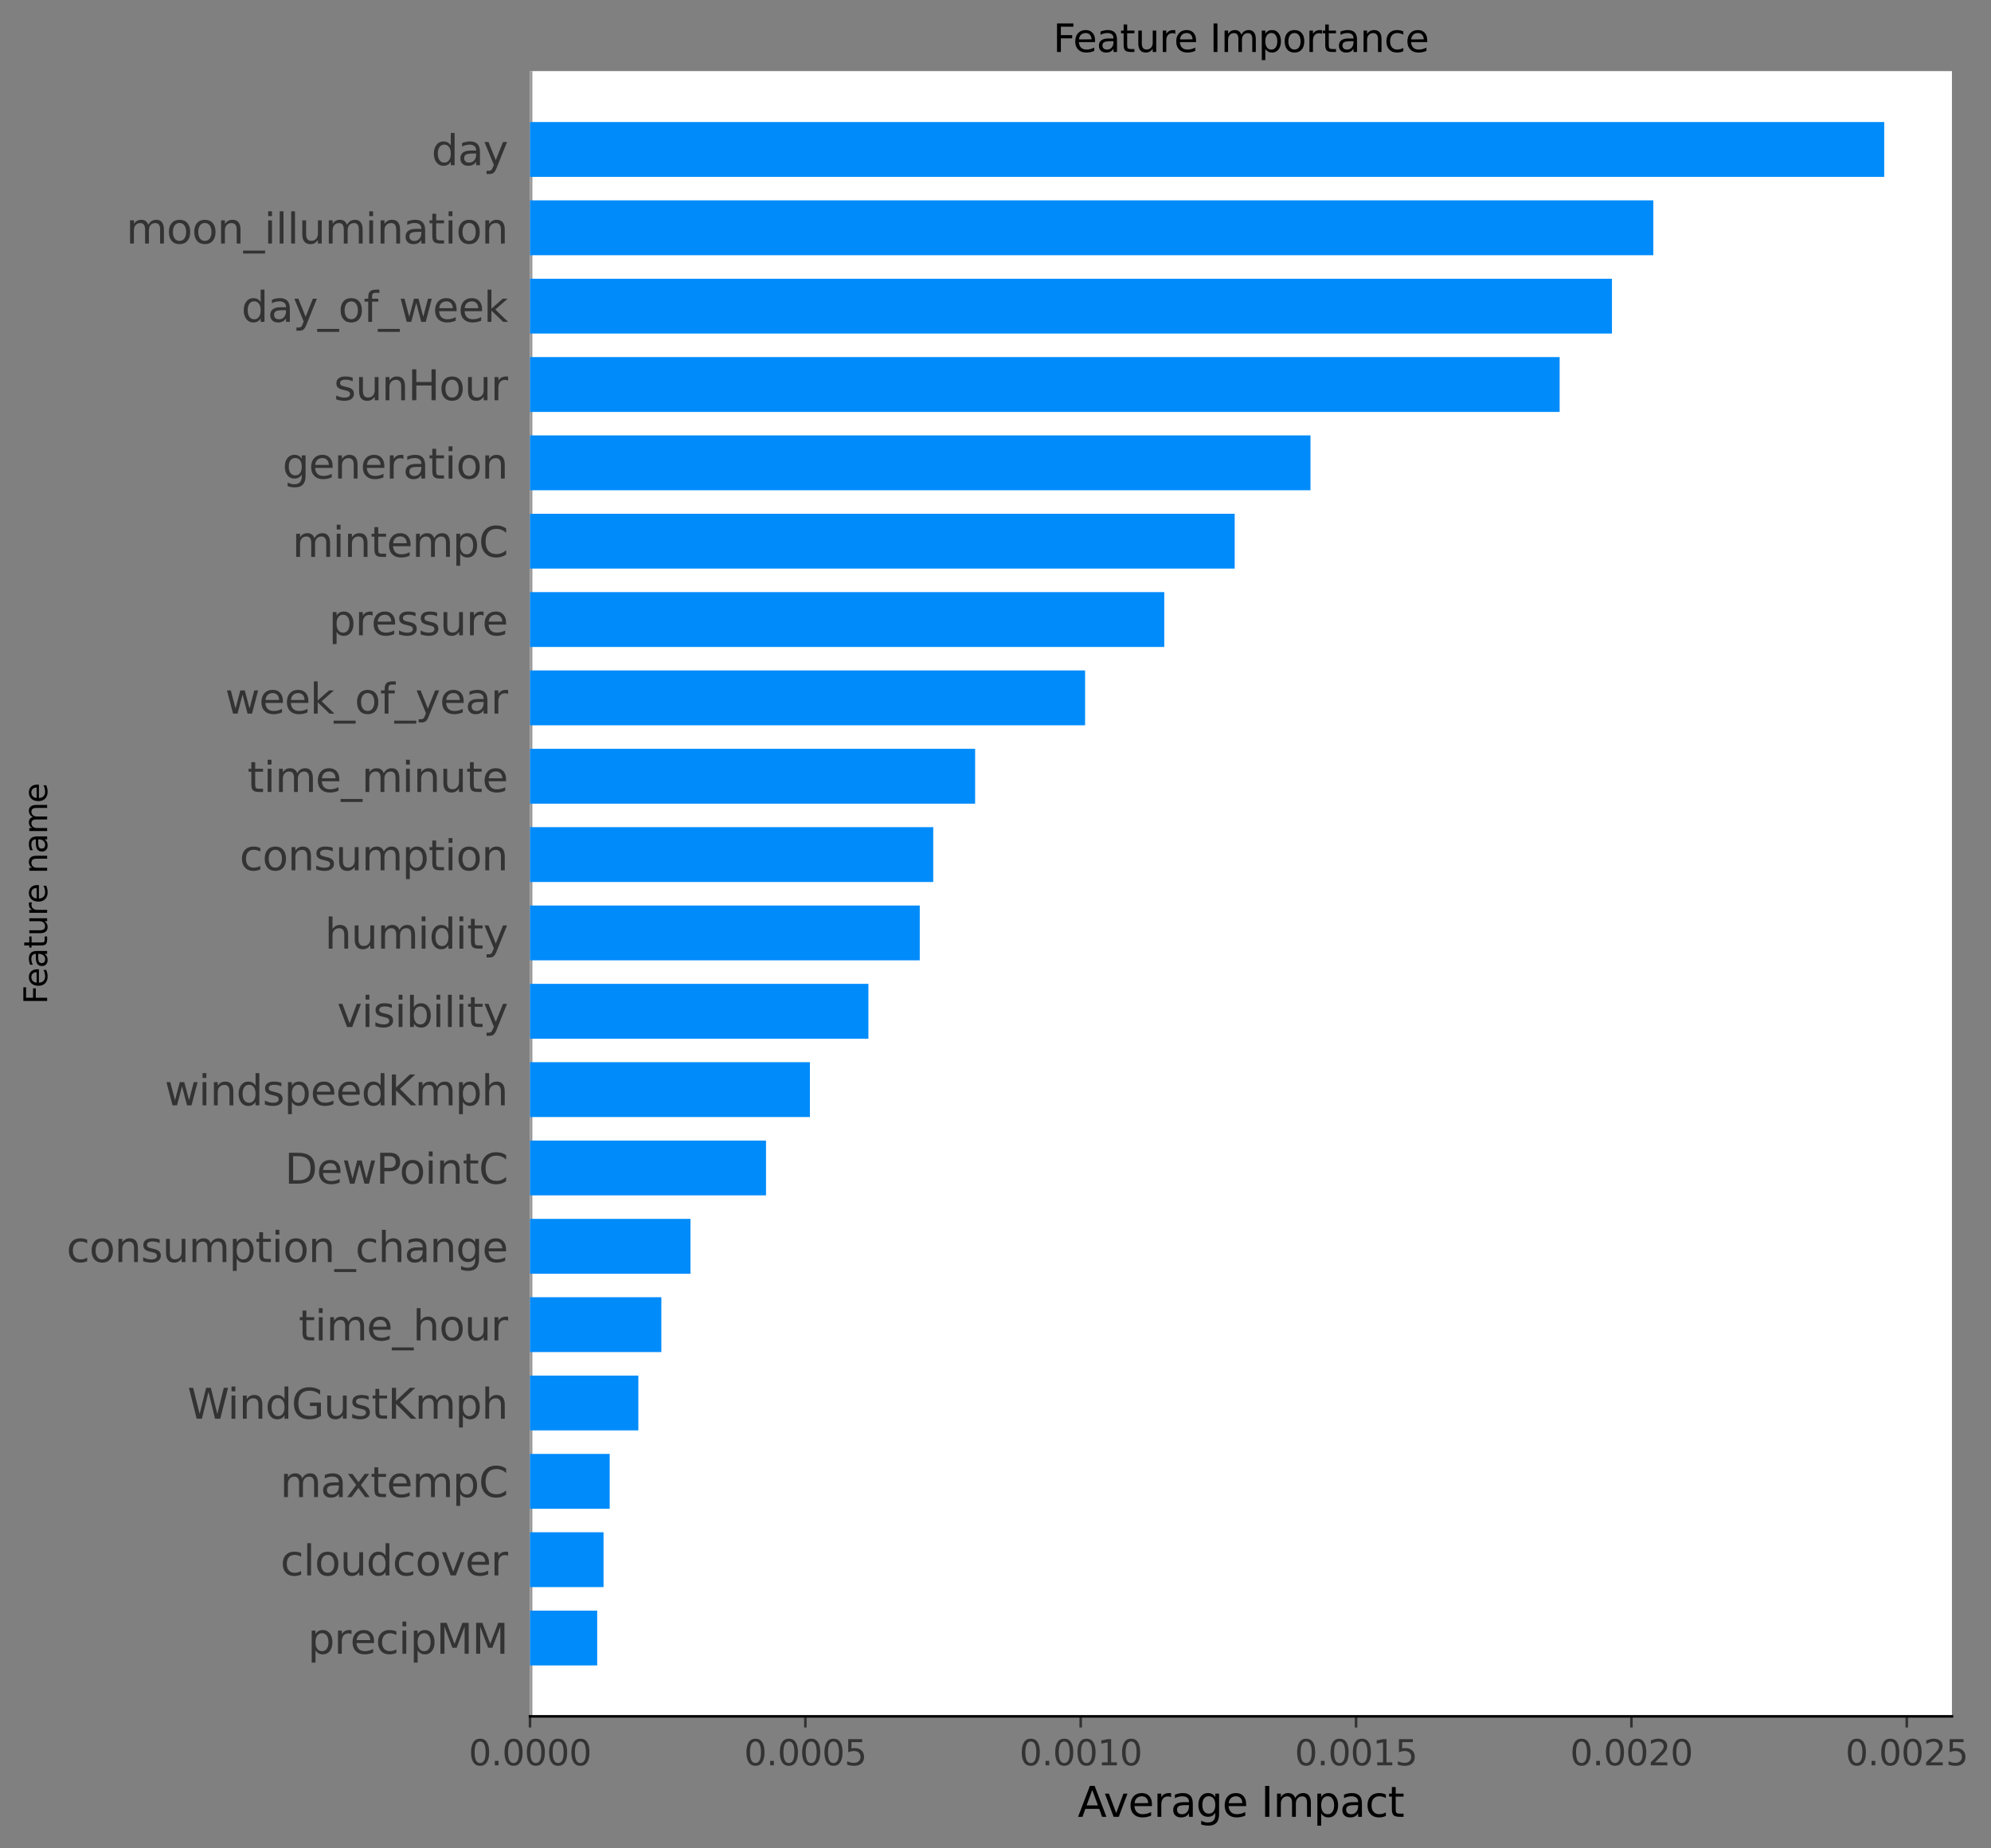 <?xml version="1.0" encoding="utf-8" standalone="no"?>
<!DOCTYPE svg PUBLIC "-//W3C//DTD SVG 1.1//EN"
  "http://www.w3.org/Graphics/SVG/1.1/DTD/svg11.dtd">
<svg xmlns:xlink="http://www.w3.org/1999/xlink" width="625.055pt" height="580.166pt" viewBox="0 0 625.055 580.166" xmlns="http://www.w3.org/2000/svg" version="1.1">
 <rect x="0" y="0" width="625.055" height="580.166" fill="#808080" stroke="none"/>
 <defs>
  <style type="text/css">*{stroke-linejoin: round; stroke-linecap: butt}</style>
 </defs>
 <g id="figure_1">
  <g id="patch_1">
   <path d="M 0 580.166 
L 625.055 580.166 
L 625.055 0 
L 0 0 
L 0 580.166 
z
" style="fill: none"/>
  </g>
  <g id="axes_1">
   <g id="patch_2">
    <path d="M 166.391 538.738 
L 612.791 538.738 
L 612.791 22.318 
L 166.391 22.318 
z
" style="fill: #ffffff"/>
   </g>
   <g id="line2d_1">
    <path d="M 166.391 538.738 
L 166.391 22.318 
" clip-path="url(#p4bd6e7f2e2)" style="fill: none; stroke: #999999; stroke-width: 1.5; stroke-linecap: square"/>
   </g>
   <g id="patch_3">
    <path d="M 166.391 522.754 
L 187.479 522.754 
L 187.479 505.54 
L 166.391 505.54 
z
" clip-path="url(#p4bd6e7f2e2)" style="fill: #008bfb"/>
   </g>
   <g id="patch_4">
    <path d="M 166.391 498.162 
L 189.477 498.162 
L 189.477 480.948 
L 166.391 480.948 
z
" clip-path="url(#p4bd6e7f2e2)" style="fill: #008bfb"/>
   </g>
   <g id="patch_5">
    <path d="M 166.391 473.571 
L 191.406 473.571 
L 191.406 456.357 
L 166.391 456.357 
z
" clip-path="url(#p4bd6e7f2e2)" style="fill: #008bfb"/>
   </g>
   <g id="patch_6">
    <path d="M 166.391 448.979 
L 200.402 448.979 
L 200.402 431.765 
L 166.391 431.765 
z
" clip-path="url(#p4bd6e7f2e2)" style="fill: #008bfb"/>
   </g>
   <g id="patch_7">
    <path d="M 166.391 424.388 
L 207.623 424.388 
L 207.623 407.174 
L 166.391 407.174 
z
" clip-path="url(#p4bd6e7f2e2)" style="fill: #008bfb"/>
   </g>
   <g id="patch_8">
    <path d="M 166.391 399.797 
L 216.766 399.797 
L 216.766 382.583 
L 166.391 382.583 
z
" clip-path="url(#p4bd6e7f2e2)" style="fill: #008bfb"/>
   </g>
   <g id="patch_9">
    <path d="M 166.391 375.205 
L 240.484 375.205 
L 240.484 357.991 
L 166.391 357.991 
z
" clip-path="url(#p4bd6e7f2e2)" style="fill: #008bfb"/>
   </g>
   <g id="patch_10">
    <path d="M 166.391 350.614 
L 254.265 350.614 
L 254.265 333.4 
L 166.391 333.4 
z
" clip-path="url(#p4bd6e7f2e2)" style="fill: #008bfb"/>
   </g>
   <g id="patch_11">
    <path d="M 166.391 326.022 
L 272.628 326.022 
L 272.628 308.808 
L 166.391 308.808 
z
" clip-path="url(#p4bd6e7f2e2)" style="fill: #008bfb"/>
   </g>
   <g id="patch_12">
    <path d="M 166.391 301.431 
L 288.752 301.431 
L 288.752 284.217 
L 166.391 284.217 
z
" clip-path="url(#p4bd6e7f2e2)" style="fill: #008bfb"/>
   </g>
   <g id="patch_13">
    <path d="M 166.391 276.839 
L 292.98 276.839 
L 292.98 259.625 
L 166.391 259.625 
z
" clip-path="url(#p4bd6e7f2e2)" style="fill: #008bfb"/>
   </g>
   <g id="patch_14">
    <path d="M 166.391 252.248 
L 306.131 252.248 
L 306.131 235.034 
L 166.391 235.034 
z
" clip-path="url(#p4bd6e7f2e2)" style="fill: #008bfb"/>
   </g>
   <g id="patch_15">
    <path d="M 166.391 227.657 
L 340.652 227.657 
L 340.652 210.443 
L 166.391 210.443 
z
" clip-path="url(#p4bd6e7f2e2)" style="fill: #008bfb"/>
   </g>
   <g id="patch_16">
    <path d="M 166.391 203.065 
L 365.508 203.065 
L 365.508 185.851 
L 166.391 185.851 
z
" clip-path="url(#p4bd6e7f2e2)" style="fill: #008bfb"/>
   </g>
   <g id="patch_17">
    <path d="M 166.391 178.474 
L 387.618 178.474 
L 387.618 161.26 
L 166.391 161.26 
z
" clip-path="url(#p4bd6e7f2e2)" style="fill: #008bfb"/>
   </g>
   <g id="patch_18">
    <path d="M 166.391 153.882 
L 411.415 153.882 
L 411.415 136.668 
L 166.391 136.668 
z
" clip-path="url(#p4bd6e7f2e2)" style="fill: #008bfb"/>
   </g>
   <g id="patch_19">
    <path d="M 166.391 129.291 
L 489.633 129.291 
L 489.633 112.077 
L 166.391 112.077 
z
" clip-path="url(#p4bd6e7f2e2)" style="fill: #008bfb"/>
   </g>
   <g id="patch_20">
    <path d="M 166.391 104.699 
L 506.057 104.699 
L 506.057 87.485 
L 166.391 87.485 
z
" clip-path="url(#p4bd6e7f2e2)" style="fill: #008bfb"/>
   </g>
   <g id="patch_21">
    <path d="M 166.391 80.108 
L 519.041 80.108 
L 519.041 62.894 
L 166.391 62.894 
z
" clip-path="url(#p4bd6e7f2e2)" style="fill: #008bfb"/>
   </g>
   <g id="patch_22">
    <path d="M 166.391 55.517 
L 591.534 55.517 
L 591.534 38.303 
L 166.391 38.303 
z
" clip-path="url(#p4bd6e7f2e2)" style="fill: #008bfb"/>
   </g>
   <g id="matplotlib.axis_1">
    <g id="xtick_1">
     <g id="line2d_2">
      <defs>
       <path id="m2d3fe166a1" d="M 0 0 
L 0 3.5 
" style="stroke: #333333; stroke-width: 0.8"/>
      </defs>
      <g>
       <use xlink:href="#m2d3fe166a1" x="166.391" y="538.738" style="fill: #333333; stroke: #333333; stroke-width: 0.8"/>
      </g>
     </g>
     <g id="text_1">
      <!-- 0.0000 -->
      <g style="fill: #333333" transform="translate(147.146 554.096)scale(0.11 -0.11)">
       <defs>
        <path id="DejaVuSans-30" d="M 2034 4250 
Q 1547 4250 1301 3770 
Q 1056 3291 1056 2328 
Q 1056 1369 1301 889 
Q 1547 409 2034 409 
Q 2525 409 2770 889 
Q 3016 1369 3016 2328 
Q 3016 3291 2770 3770 
Q 2525 4250 2034 4250 
z
M 2034 4750 
Q 2819 4750 3233 4129 
Q 3647 3509 3647 2328 
Q 3647 1150 3233 529 
Q 2819 -91 2034 -91 
Q 1250 -91 836 529 
Q 422 1150 422 2328 
Q 422 3509 836 4129 
Q 1250 4750 2034 4750 
z
" transform="scale(0.016)"/>
        <path id="DejaVuSans-2e" d="M 684 794 
L 1344 794 
L 1344 0 
L 684 0 
L 684 794 
z
" transform="scale(0.016)"/>
       </defs>
       <use xlink:href="#DejaVuSans-30"/>
       <use xlink:href="#DejaVuSans-2e" x="63.623"/>
       <use xlink:href="#DejaVuSans-30" x="95.41"/>
       <use xlink:href="#DejaVuSans-30" x="159.033"/>
       <use xlink:href="#DejaVuSans-30" x="222.656"/>
       <use xlink:href="#DejaVuSans-30" x="286.279"/>
      </g>
     </g>
    </g>
    <g id="xtick_2">
     <g id="line2d_3">
      <g>
       <use xlink:href="#m2d3fe166a1" x="252.835" y="538.738" style="fill: #333333; stroke: #333333; stroke-width: 0.8"/>
      </g>
     </g>
     <g id="text_2">
      <!-- 0.0005 -->
      <g style="fill: #333333" transform="translate(233.59 554.096)scale(0.11 -0.11)">
       <defs>
        <path id="DejaVuSans-35" d="M 691 4666 
L 3169 4666 
L 3169 4134 
L 1269 4134 
L 1269 2991 
Q 1406 3038 1543 3061 
Q 1681 3084 1819 3084 
Q 2600 3084 3056 2656 
Q 3513 2228 3513 1497 
Q 3513 744 3044 326 
Q 2575 -91 1722 -91 
Q 1428 -91 1123 -41 
Q 819 9 494 109 
L 494 744 
Q 775 591 1075 516 
Q 1375 441 1709 441 
Q 2250 441 2565 725 
Q 2881 1009 2881 1497 
Q 2881 1984 2565 2268 
Q 2250 2553 1709 2553 
Q 1456 2553 1204 2497 
Q 953 2441 691 2322 
L 691 4666 
z
" transform="scale(0.016)"/>
       </defs>
       <use xlink:href="#DejaVuSans-30"/>
       <use xlink:href="#DejaVuSans-2e" x="63.623"/>
       <use xlink:href="#DejaVuSans-30" x="95.41"/>
       <use xlink:href="#DejaVuSans-30" x="159.033"/>
       <use xlink:href="#DejaVuSans-30" x="222.656"/>
       <use xlink:href="#DejaVuSans-35" x="286.279"/>
      </g>
     </g>
    </g>
    <g id="xtick_3">
     <g id="line2d_4">
      <g>
       <use xlink:href="#m2d3fe166a1" x="339.279" y="538.738" style="fill: #333333; stroke: #333333; stroke-width: 0.8"/>
      </g>
     </g>
     <g id="text_3">
      <!-- 0.0010 -->
      <g style="fill: #333333" transform="translate(320.034 554.096)scale(0.11 -0.11)">
       <defs>
        <path id="DejaVuSans-31" d="M 794 531 
L 1825 531 
L 1825 4091 
L 703 3866 
L 703 4441 
L 1819 4666 
L 2450 4666 
L 2450 531 
L 3481 531 
L 3481 0 
L 794 0 
L 794 531 
z
" transform="scale(0.016)"/>
       </defs>
       <use xlink:href="#DejaVuSans-30"/>
       <use xlink:href="#DejaVuSans-2e" x="63.623"/>
       <use xlink:href="#DejaVuSans-30" x="95.41"/>
       <use xlink:href="#DejaVuSans-30" x="159.033"/>
       <use xlink:href="#DejaVuSans-31" x="222.656"/>
       <use xlink:href="#DejaVuSans-30" x="286.279"/>
      </g>
     </g>
    </g>
    <g id="xtick_4">
     <g id="line2d_5">
      <g>
       <use xlink:href="#m2d3fe166a1" x="425.722" y="538.738" style="fill: #333333; stroke: #333333; stroke-width: 0.8"/>
      </g>
     </g>
     <g id="text_4">
      <!-- 0.0015 -->
      <g style="fill: #333333" transform="translate(406.478 554.096)scale(0.11 -0.11)">
       <use xlink:href="#DejaVuSans-30"/>
       <use xlink:href="#DejaVuSans-2e" x="63.623"/>
       <use xlink:href="#DejaVuSans-30" x="95.41"/>
       <use xlink:href="#DejaVuSans-30" x="159.033"/>
       <use xlink:href="#DejaVuSans-31" x="222.656"/>
       <use xlink:href="#DejaVuSans-35" x="286.279"/>
      </g>
     </g>
    </g>
    <g id="xtick_5">
     <g id="line2d_6">
      <g>
       <use xlink:href="#m2d3fe166a1" x="512.166" y="538.738" style="fill: #333333; stroke: #333333; stroke-width: 0.8"/>
      </g>
     </g>
     <g id="text_5">
      <!-- 0.0020 -->
      <g style="fill: #333333" transform="translate(492.921 554.096)scale(0.11 -0.11)">
       <defs>
        <path id="DejaVuSans-32" d="M 1228 531 
L 3431 531 
L 3431 0 
L 469 0 
L 469 531 
Q 828 903 1448 1529 
Q 2069 2156 2228 2338 
Q 2531 2678 2651 2914 
Q 2772 3150 2772 3378 
Q 2772 3750 2511 3984 
Q 2250 4219 1831 4219 
Q 1534 4219 1204 4116 
Q 875 4013 500 3803 
L 500 4441 
Q 881 4594 1212 4672 
Q 1544 4750 1819 4750 
Q 2544 4750 2975 4387 
Q 3406 4025 3406 3419 
Q 3406 3131 3298 2873 
Q 3191 2616 2906 2266 
Q 2828 2175 2409 1742 
Q 1991 1309 1228 531 
z
" transform="scale(0.016)"/>
       </defs>
       <use xlink:href="#DejaVuSans-30"/>
       <use xlink:href="#DejaVuSans-2e" x="63.623"/>
       <use xlink:href="#DejaVuSans-30" x="95.41"/>
       <use xlink:href="#DejaVuSans-30" x="159.033"/>
       <use xlink:href="#DejaVuSans-32" x="222.656"/>
       <use xlink:href="#DejaVuSans-30" x="286.279"/>
      </g>
     </g>
    </g>
    <g id="xtick_6">
     <g id="line2d_7">
      <g>
       <use xlink:href="#m2d3fe166a1" x="598.61" y="538.738" style="fill: #333333; stroke: #333333; stroke-width: 0.8"/>
      </g>
     </g>
     <g id="text_6">
      <!-- 0.0025 -->
      <g style="fill: #333333" transform="translate(579.365 554.096)scale(0.11 -0.11)">
       <use xlink:href="#DejaVuSans-30"/>
       <use xlink:href="#DejaVuSans-2e" x="63.623"/>
       <use xlink:href="#DejaVuSans-30" x="95.41"/>
       <use xlink:href="#DejaVuSans-30" x="159.033"/>
       <use xlink:href="#DejaVuSans-32" x="222.656"/>
       <use xlink:href="#DejaVuSans-35" x="286.279"/>
      </g>
     </g>
    </g>
    <g id="text_7">
     <!-- Average Impact -->
     <g transform="translate(338.352 570.262)scale(0.13 -0.13)">
      <defs>
       <path id="DejaVuSans-41" d="M 2188 4044 
L 1331 1722 
L 3047 1722 
L 2188 4044 
z
M 1831 4666 
L 2547 4666 
L 4325 0 
L 3669 0 
L 3244 1197 
L 1141 1197 
L 716 0 
L 50 0 
L 1831 4666 
z
" transform="scale(0.016)"/>
       <path id="DejaVuSans-76" d="M 191 3500 
L 800 3500 
L 1894 563 
L 2988 3500 
L 3597 3500 
L 2284 0 
L 1503 0 
L 191 3500 
z
" transform="scale(0.016)"/>
       <path id="DejaVuSans-65" d="M 3597 1894 
L 3597 1613 
L 953 1613 
Q 991 1019 1311 708 
Q 1631 397 2203 397 
Q 2534 397 2845 478 
Q 3156 559 3463 722 
L 3463 178 
Q 3153 47 2828 -22 
Q 2503 -91 2169 -91 
Q 1331 -91 842 396 
Q 353 884 353 1716 
Q 353 2575 817 3079 
Q 1281 3584 2069 3584 
Q 2775 3584 3186 3129 
Q 3597 2675 3597 1894 
z
M 3022 2063 
Q 3016 2534 2758 2815 
Q 2500 3097 2075 3097 
Q 1594 3097 1305 2825 
Q 1016 2553 972 2059 
L 3022 2063 
z
" transform="scale(0.016)"/>
       <path id="DejaVuSans-72" d="M 2631 2963 
Q 2534 3019 2420 3045 
Q 2306 3072 2169 3072 
Q 1681 3072 1420 2755 
Q 1159 2438 1159 1844 
L 1159 0 
L 581 0 
L 581 3500 
L 1159 3500 
L 1159 2956 
Q 1341 3275 1631 3429 
Q 1922 3584 2338 3584 
Q 2397 3584 2469 3576 
Q 2541 3569 2628 3553 
L 2631 2963 
z
" transform="scale(0.016)"/>
       <path id="DejaVuSans-61" d="M 2194 1759 
Q 1497 1759 1228 1600 
Q 959 1441 959 1056 
Q 959 750 1161 570 
Q 1363 391 1709 391 
Q 2188 391 2477 730 
Q 2766 1069 2766 1631 
L 2766 1759 
L 2194 1759 
z
M 3341 1997 
L 3341 0 
L 2766 0 
L 2766 531 
Q 2569 213 2275 61 
Q 1981 -91 1556 -91 
Q 1019 -91 701 211 
Q 384 513 384 1019 
Q 384 1609 779 1909 
Q 1175 2209 1959 2209 
L 2766 2209 
L 2766 2266 
Q 2766 2663 2505 2880 
Q 2244 3097 1772 3097 
Q 1472 3097 1187 3025 
Q 903 2953 641 2809 
L 641 3341 
Q 956 3463 1253 3523 
Q 1550 3584 1831 3584 
Q 2591 3584 2966 3190 
Q 3341 2797 3341 1997 
z
" transform="scale(0.016)"/>
       <path id="DejaVuSans-67" d="M 2906 1791 
Q 2906 2416 2648 2759 
Q 2391 3103 1925 3103 
Q 1463 3103 1205 2759 
Q 947 2416 947 1791 
Q 947 1169 1205 825 
Q 1463 481 1925 481 
Q 2391 481 2648 825 
Q 2906 1169 2906 1791 
z
M 3481 434 
Q 3481 -459 3084 -895 
Q 2688 -1331 1869 -1331 
Q 1566 -1331 1297 -1286 
Q 1028 -1241 775 -1147 
L 775 -588 
Q 1028 -725 1275 -790 
Q 1522 -856 1778 -856 
Q 2344 -856 2625 -561 
Q 2906 -266 2906 331 
L 2906 616 
Q 2728 306 2450 153 
Q 2172 0 1784 0 
Q 1141 0 747 490 
Q 353 981 353 1791 
Q 353 2603 747 3093 
Q 1141 3584 1784 3584 
Q 2172 3584 2450 3431 
Q 2728 3278 2906 2969 
L 2906 3500 
L 3481 3500 
L 3481 434 
z
" transform="scale(0.016)"/>
       <path id="DejaVuSans-20" transform="scale(0.016)"/>
       <path id="DejaVuSans-49" d="M 628 4666 
L 1259 4666 
L 1259 0 
L 628 0 
L 628 4666 
z
" transform="scale(0.016)"/>
       <path id="DejaVuSans-6d" d="M 3328 2828 
Q 3544 3216 3844 3400 
Q 4144 3584 4550 3584 
Q 5097 3584 5394 3201 
Q 5691 2819 5691 2113 
L 5691 0 
L 5113 0 
L 5113 2094 
Q 5113 2597 4934 2840 
Q 4756 3084 4391 3084 
Q 3944 3084 3684 2787 
Q 3425 2491 3425 1978 
L 3425 0 
L 2847 0 
L 2847 2094 
Q 2847 2600 2669 2842 
Q 2491 3084 2119 3084 
Q 1678 3084 1418 2786 
Q 1159 2488 1159 1978 
L 1159 0 
L 581 0 
L 581 3500 
L 1159 3500 
L 1159 2956 
Q 1356 3278 1631 3431 
Q 1906 3584 2284 3584 
Q 2666 3584 2933 3390 
Q 3200 3197 3328 2828 
z
" transform="scale(0.016)"/>
       <path id="DejaVuSans-70" d="M 1159 525 
L 1159 -1331 
L 581 -1331 
L 581 3500 
L 1159 3500 
L 1159 2969 
Q 1341 3281 1617 3432 
Q 1894 3584 2278 3584 
Q 2916 3584 3314 3078 
Q 3713 2572 3713 1747 
Q 3713 922 3314 415 
Q 2916 -91 2278 -91 
Q 1894 -91 1617 61 
Q 1341 213 1159 525 
z
M 3116 1747 
Q 3116 2381 2855 2742 
Q 2594 3103 2138 3103 
Q 1681 3103 1420 2742 
Q 1159 2381 1159 1747 
Q 1159 1113 1420 752 
Q 1681 391 2138 391 
Q 2594 391 2855 752 
Q 3116 1113 3116 1747 
z
" transform="scale(0.016)"/>
       <path id="DejaVuSans-63" d="M 3122 3366 
L 3122 2828 
Q 2878 2963 2633 3030 
Q 2388 3097 2138 3097 
Q 1578 3097 1268 2742 
Q 959 2388 959 1747 
Q 959 1106 1268 751 
Q 1578 397 2138 397 
Q 2388 397 2633 464 
Q 2878 531 3122 666 
L 3122 134 
Q 2881 22 2623 -34 
Q 2366 -91 2075 -91 
Q 1284 -91 818 406 
Q 353 903 353 1747 
Q 353 2603 823 3093 
Q 1294 3584 2113 3584 
Q 2378 3584 2631 3529 
Q 2884 3475 3122 3366 
z
" transform="scale(0.016)"/>
       <path id="DejaVuSans-74" d="M 1172 4494 
L 1172 3500 
L 2356 3500 
L 2356 3053 
L 1172 3053 
L 1172 1153 
Q 1172 725 1289 603 
Q 1406 481 1766 481 
L 2356 481 
L 2356 0 
L 1766 0 
Q 1100 0 847 248 
Q 594 497 594 1153 
L 594 3053 
L 172 3053 
L 172 3500 
L 594 3500 
L 594 4494 
L 1172 4494 
z
" transform="scale(0.016)"/>
      </defs>
      <use xlink:href="#DejaVuSans-41"/>
      <use xlink:href="#DejaVuSans-76" x="62.533"/>
      <use xlink:href="#DejaVuSans-65" x="121.713"/>
      <use xlink:href="#DejaVuSans-72" x="183.236"/>
      <use xlink:href="#DejaVuSans-61" x="224.35"/>
      <use xlink:href="#DejaVuSans-67" x="285.629"/>
      <use xlink:href="#DejaVuSans-65" x="349.105"/>
      <use xlink:href="#DejaVuSans-20" x="410.629"/>
      <use xlink:href="#DejaVuSans-49" x="442.416"/>
      <use xlink:href="#DejaVuSans-6d" x="471.908"/>
      <use xlink:href="#DejaVuSans-70" x="569.32"/>
      <use xlink:href="#DejaVuSans-61" x="632.797"/>
      <use xlink:href="#DejaVuSans-63" x="694.076"/>
      <use xlink:href="#DejaVuSans-74" x="749.057"/>
     </g>
    </g>
   </g>
   <g id="matplotlib.axis_2">
    <g id="ytick_1">
     <g id="text_8">
      <!-- precipMM -->
      <g style="fill: #333333" transform="translate(96.642 519.086)scale(0.13 -0.13)">
       <defs>
        <path id="DejaVuSans-69" d="M 603 3500 
L 1178 3500 
L 1178 0 
L 603 0 
L 603 3500 
z
M 603 4863 
L 1178 4863 
L 1178 4134 
L 603 4134 
L 603 4863 
z
" transform="scale(0.016)"/>
        <path id="DejaVuSans-4d" d="M 628 4666 
L 1569 4666 
L 2759 1491 
L 3956 4666 
L 4897 4666 
L 4897 0 
L 4281 0 
L 4281 4097 
L 3078 897 
L 2444 897 
L 1241 4097 
L 1241 0 
L 628 0 
L 628 4666 
z
" transform="scale(0.016)"/>
       </defs>
       <use xlink:href="#DejaVuSans-70"/>
       <use xlink:href="#DejaVuSans-72" x="63.477"/>
       <use xlink:href="#DejaVuSans-65" x="102.34"/>
       <use xlink:href="#DejaVuSans-63" x="163.863"/>
       <use xlink:href="#DejaVuSans-69" x="218.844"/>
       <use xlink:href="#DejaVuSans-70" x="246.627"/>
       <use xlink:href="#DejaVuSans-4d" x="310.104"/>
       <use xlink:href="#DejaVuSans-4d" x="396.383"/>
      </g>
     </g>
    </g>
    <g id="ytick_2">
     <g id="text_9">
      <!-- cloudcover -->
      <g style="fill: #333333" transform="translate(88.045 494.494)scale(0.13 -0.13)">
       <defs>
        <path id="DejaVuSans-6c" d="M 603 4863 
L 1178 4863 
L 1178 0 
L 603 0 
L 603 4863 
z
" transform="scale(0.016)"/>
        <path id="DejaVuSans-6f" d="M 1959 3097 
Q 1497 3097 1228 2736 
Q 959 2375 959 1747 
Q 959 1119 1226 758 
Q 1494 397 1959 397 
Q 2419 397 2687 759 
Q 2956 1122 2956 1747 
Q 2956 2369 2687 2733 
Q 2419 3097 1959 3097 
z
M 1959 3584 
Q 2709 3584 3137 3096 
Q 3566 2609 3566 1747 
Q 3566 888 3137 398 
Q 2709 -91 1959 -91 
Q 1206 -91 779 398 
Q 353 888 353 1747 
Q 353 2609 779 3096 
Q 1206 3584 1959 3584 
z
" transform="scale(0.016)"/>
        <path id="DejaVuSans-75" d="M 544 1381 
L 544 3500 
L 1119 3500 
L 1119 1403 
Q 1119 906 1312 657 
Q 1506 409 1894 409 
Q 2359 409 2629 706 
Q 2900 1003 2900 1516 
L 2900 3500 
L 3475 3500 
L 3475 0 
L 2900 0 
L 2900 538 
Q 2691 219 2414 64 
Q 2138 -91 1772 -91 
Q 1169 -91 856 284 
Q 544 659 544 1381 
z
M 1991 3584 
L 1991 3584 
z
" transform="scale(0.016)"/>
        <path id="DejaVuSans-64" d="M 2906 2969 
L 2906 4863 
L 3481 4863 
L 3481 0 
L 2906 0 
L 2906 525 
Q 2725 213 2448 61 
Q 2172 -91 1784 -91 
Q 1150 -91 751 415 
Q 353 922 353 1747 
Q 353 2572 751 3078 
Q 1150 3584 1784 3584 
Q 2172 3584 2448 3432 
Q 2725 3281 2906 2969 
z
M 947 1747 
Q 947 1113 1208 752 
Q 1469 391 1925 391 
Q 2381 391 2643 752 
Q 2906 1113 2906 1747 
Q 2906 2381 2643 2742 
Q 2381 3103 1925 3103 
Q 1469 3103 1208 2742 
Q 947 2381 947 1747 
z
" transform="scale(0.016)"/>
       </defs>
       <use xlink:href="#DejaVuSans-63"/>
       <use xlink:href="#DejaVuSans-6c" x="54.98"/>
       <use xlink:href="#DejaVuSans-6f" x="82.764"/>
       <use xlink:href="#DejaVuSans-75" x="143.945"/>
       <use xlink:href="#DejaVuSans-64" x="207.324"/>
       <use xlink:href="#DejaVuSans-63" x="270.801"/>
       <use xlink:href="#DejaVuSans-6f" x="325.781"/>
       <use xlink:href="#DejaVuSans-76" x="386.963"/>
       <use xlink:href="#DejaVuSans-65" x="446.143"/>
       <use xlink:href="#DejaVuSans-72" x="507.666"/>
      </g>
     </g>
    </g>
    <g id="ytick_3">
     <g id="text_10">
      <!-- maxtempC -->
      <g style="fill: #333333" transform="translate(87.978 469.903)scale(0.13 -0.13)">
       <defs>
        <path id="DejaVuSans-78" d="M 3513 3500 
L 2247 1797 
L 3578 0 
L 2900 0 
L 1881 1375 
L 863 0 
L 184 0 
L 1544 1831 
L 300 3500 
L 978 3500 
L 1906 2253 
L 2834 3500 
L 3513 3500 
z
" transform="scale(0.016)"/>
        <path id="DejaVuSans-43" d="M 4122 4306 
L 4122 3641 
Q 3803 3938 3442 4084 
Q 3081 4231 2675 4231 
Q 1875 4231 1450 3742 
Q 1025 3253 1025 2328 
Q 1025 1406 1450 917 
Q 1875 428 2675 428 
Q 3081 428 3442 575 
Q 3803 722 4122 1019 
L 4122 359 
Q 3791 134 3420 21 
Q 3050 -91 2638 -91 
Q 1578 -91 968 557 
Q 359 1206 359 2328 
Q 359 3453 968 4101 
Q 1578 4750 2638 4750 
Q 3056 4750 3426 4639 
Q 3797 4528 4122 4306 
z
" transform="scale(0.016)"/>
       </defs>
       <use xlink:href="#DejaVuSans-6d"/>
       <use xlink:href="#DejaVuSans-61" x="97.412"/>
       <use xlink:href="#DejaVuSans-78" x="158.691"/>
       <use xlink:href="#DejaVuSans-74" x="217.871"/>
       <use xlink:href="#DejaVuSans-65" x="257.08"/>
       <use xlink:href="#DejaVuSans-6d" x="318.604"/>
       <use xlink:href="#DejaVuSans-70" x="416.016"/>
       <use xlink:href="#DejaVuSans-43" x="479.492"/>
      </g>
     </g>
    </g>
    <g id="ytick_4">
     <g id="text_11">
      <!-- WindGustKmph -->
      <g style="fill: #333333" transform="translate(58.867 445.311)scale(0.13 -0.13)">
       <defs>
        <path id="DejaVuSans-57" d="M 213 4666 
L 850 4666 
L 1831 722 
L 2809 4666 
L 3519 4666 
L 4500 722 
L 5478 4666 
L 6119 4666 
L 4947 0 
L 4153 0 
L 3169 4050 
L 2175 0 
L 1381 0 
L 213 4666 
z
" transform="scale(0.016)"/>
        <path id="DejaVuSans-6e" d="M 3513 2113 
L 3513 0 
L 2938 0 
L 2938 2094 
Q 2938 2591 2744 2837 
Q 2550 3084 2163 3084 
Q 1697 3084 1428 2787 
Q 1159 2491 1159 1978 
L 1159 0 
L 581 0 
L 581 3500 
L 1159 3500 
L 1159 2956 
Q 1366 3272 1645 3428 
Q 1925 3584 2291 3584 
Q 2894 3584 3203 3211 
Q 3513 2838 3513 2113 
z
" transform="scale(0.016)"/>
        <path id="DejaVuSans-47" d="M 3809 666 
L 3809 1919 
L 2778 1919 
L 2778 2438 
L 4434 2438 
L 4434 434 
Q 4069 175 3628 42 
Q 3188 -91 2688 -91 
Q 1594 -91 976 548 
Q 359 1188 359 2328 
Q 359 3472 976 4111 
Q 1594 4750 2688 4750 
Q 3144 4750 3555 4637 
Q 3966 4525 4313 4306 
L 4313 3634 
Q 3963 3931 3569 4081 
Q 3175 4231 2741 4231 
Q 1884 4231 1454 3753 
Q 1025 3275 1025 2328 
Q 1025 1384 1454 906 
Q 1884 428 2741 428 
Q 3075 428 3337 486 
Q 3600 544 3809 666 
z
" transform="scale(0.016)"/>
        <path id="DejaVuSans-73" d="M 2834 3397 
L 2834 2853 
Q 2591 2978 2328 3040 
Q 2066 3103 1784 3103 
Q 1356 3103 1142 2972 
Q 928 2841 928 2578 
Q 928 2378 1081 2264 
Q 1234 2150 1697 2047 
L 1894 2003 
Q 2506 1872 2764 1633 
Q 3022 1394 3022 966 
Q 3022 478 2636 193 
Q 2250 -91 1575 -91 
Q 1294 -91 989 -36 
Q 684 19 347 128 
L 347 722 
Q 666 556 975 473 
Q 1284 391 1588 391 
Q 1994 391 2212 530 
Q 2431 669 2431 922 
Q 2431 1156 2273 1281 
Q 2116 1406 1581 1522 
L 1381 1569 
Q 847 1681 609 1914 
Q 372 2147 372 2553 
Q 372 3047 722 3315 
Q 1072 3584 1716 3584 
Q 2034 3584 2315 3537 
Q 2597 3491 2834 3397 
z
" transform="scale(0.016)"/>
        <path id="DejaVuSans-4b" d="M 628 4666 
L 1259 4666 
L 1259 2694 
L 3353 4666 
L 4166 4666 
L 1850 2491 
L 4331 0 
L 3500 0 
L 1259 2247 
L 1259 0 
L 628 0 
L 628 4666 
z
" transform="scale(0.016)"/>
        <path id="DejaVuSans-68" d="M 3513 2113 
L 3513 0 
L 2938 0 
L 2938 2094 
Q 2938 2591 2744 2837 
Q 2550 3084 2163 3084 
Q 1697 3084 1428 2787 
Q 1159 2491 1159 1978 
L 1159 0 
L 581 0 
L 581 4863 
L 1159 4863 
L 1159 2956 
Q 1366 3272 1645 3428 
Q 1925 3584 2291 3584 
Q 2894 3584 3203 3211 
Q 3513 2838 3513 2113 
z
" transform="scale(0.016)"/>
       </defs>
       <use xlink:href="#DejaVuSans-57"/>
       <use xlink:href="#DejaVuSans-69" x="96.627"/>
       <use xlink:href="#DejaVuSans-6e" x="124.41"/>
       <use xlink:href="#DejaVuSans-64" x="187.789"/>
       <use xlink:href="#DejaVuSans-47" x="251.266"/>
       <use xlink:href="#DejaVuSans-75" x="328.756"/>
       <use xlink:href="#DejaVuSans-73" x="392.135"/>
       <use xlink:href="#DejaVuSans-74" x="444.234"/>
       <use xlink:href="#DejaVuSans-4b" x="483.443"/>
       <use xlink:href="#DejaVuSans-6d" x="549.02"/>
       <use xlink:href="#DejaVuSans-70" x="646.432"/>
       <use xlink:href="#DejaVuSans-68" x="709.908"/>
      </g>
     </g>
    </g>
    <g id="ytick_5">
     <g id="text_12">
      <!-- time_hour -->
      <g style="fill: #333333" transform="translate(93.745 420.72)scale(0.13 -0.13)">
       <defs>
        <path id="DejaVuSans-5f" d="M 3263 -1063 
L 3263 -1509 
L -63 -1509 
L -63 -1063 
L 3263 -1063 
z
" transform="scale(0.016)"/>
       </defs>
       <use xlink:href="#DejaVuSans-74"/>
       <use xlink:href="#DejaVuSans-69" x="39.209"/>
       <use xlink:href="#DejaVuSans-6d" x="66.992"/>
       <use xlink:href="#DejaVuSans-65" x="164.404"/>
       <use xlink:href="#DejaVuSans-5f" x="225.928"/>
       <use xlink:href="#DejaVuSans-68" x="275.928"/>
       <use xlink:href="#DejaVuSans-6f" x="339.307"/>
       <use xlink:href="#DejaVuSans-75" x="400.488"/>
       <use xlink:href="#DejaVuSans-72" x="463.867"/>
      </g>
     </g>
    </g>
    <g id="ytick_6">
     <g id="text_13">
      <!-- consumption_change -->
      <g style="fill: #333333" transform="translate(20.878 396.129)scale(0.13 -0.13)">
       <use xlink:href="#DejaVuSans-63"/>
       <use xlink:href="#DejaVuSans-6f" x="54.98"/>
       <use xlink:href="#DejaVuSans-6e" x="116.162"/>
       <use xlink:href="#DejaVuSans-73" x="179.541"/>
       <use xlink:href="#DejaVuSans-75" x="231.641"/>
       <use xlink:href="#DejaVuSans-6d" x="295.02"/>
       <use xlink:href="#DejaVuSans-70" x="392.432"/>
       <use xlink:href="#DejaVuSans-74" x="455.908"/>
       <use xlink:href="#DejaVuSans-69" x="495.117"/>
       <use xlink:href="#DejaVuSans-6f" x="522.9"/>
       <use xlink:href="#DejaVuSans-6e" x="584.082"/>
       <use xlink:href="#DejaVuSans-5f" x="647.461"/>
       <use xlink:href="#DejaVuSans-63" x="697.461"/>
       <use xlink:href="#DejaVuSans-68" x="752.441"/>
       <use xlink:href="#DejaVuSans-61" x="815.82"/>
       <use xlink:href="#DejaVuSans-6e" x="877.1"/>
       <use xlink:href="#DejaVuSans-67" x="940.479"/>
       <use xlink:href="#DejaVuSans-65" x="1003.955"/>
      </g>
     </g>
    </g>
    <g id="ytick_7">
     <g id="text_14">
      <!-- DewPointC -->
      <g style="fill: #333333" transform="translate(89.404 371.537)scale(0.13 -0.13)">
       <defs>
        <path id="DejaVuSans-44" d="M 1259 4147 
L 1259 519 
L 2022 519 
Q 2988 519 3436 956 
Q 3884 1394 3884 2338 
Q 3884 3275 3436 3711 
Q 2988 4147 2022 4147 
L 1259 4147 
z
M 628 4666 
L 1925 4666 
Q 3281 4666 3915 4102 
Q 4550 3538 4550 2338 
Q 4550 1131 3912 565 
Q 3275 0 1925 0 
L 628 0 
L 628 4666 
z
" transform="scale(0.016)"/>
        <path id="DejaVuSans-77" d="M 269 3500 
L 844 3500 
L 1563 769 
L 2278 3500 
L 2956 3500 
L 3675 769 
L 4391 3500 
L 4966 3500 
L 4050 0 
L 3372 0 
L 2619 2869 
L 1863 0 
L 1184 0 
L 269 3500 
z
" transform="scale(0.016)"/>
        <path id="DejaVuSans-50" d="M 1259 4147 
L 1259 2394 
L 2053 2394 
Q 2494 2394 2734 2622 
Q 2975 2850 2975 3272 
Q 2975 3691 2734 3919 
Q 2494 4147 2053 4147 
L 1259 4147 
z
M 628 4666 
L 2053 4666 
Q 2838 4666 3239 4311 
Q 3641 3956 3641 3272 
Q 3641 2581 3239 2228 
Q 2838 1875 2053 1875 
L 1259 1875 
L 1259 0 
L 628 0 
L 628 4666 
z
" transform="scale(0.016)"/>
       </defs>
       <use xlink:href="#DejaVuSans-44"/>
       <use xlink:href="#DejaVuSans-65" x="77.002"/>
       <use xlink:href="#DejaVuSans-77" x="138.525"/>
       <use xlink:href="#DejaVuSans-50" x="220.312"/>
       <use xlink:href="#DejaVuSans-6f" x="276.99"/>
       <use xlink:href="#DejaVuSans-69" x="338.172"/>
       <use xlink:href="#DejaVuSans-6e" x="365.955"/>
       <use xlink:href="#DejaVuSans-74" x="429.334"/>
       <use xlink:href="#DejaVuSans-43" x="468.543"/>
      </g>
     </g>
    </g>
    <g id="ytick_8">
     <g id="text_15">
      <!-- windspeedKmph -->
      <g style="fill: #333333" transform="translate(51.7 346.946)scale(0.13 -0.13)">
       <use xlink:href="#DejaVuSans-77"/>
       <use xlink:href="#DejaVuSans-69" x="81.787"/>
       <use xlink:href="#DejaVuSans-6e" x="109.57"/>
       <use xlink:href="#DejaVuSans-64" x="172.949"/>
       <use xlink:href="#DejaVuSans-73" x="236.426"/>
       <use xlink:href="#DejaVuSans-70" x="288.525"/>
       <use xlink:href="#DejaVuSans-65" x="352.002"/>
       <use xlink:href="#DejaVuSans-65" x="413.525"/>
       <use xlink:href="#DejaVuSans-64" x="475.049"/>
       <use xlink:href="#DejaVuSans-4b" x="538.525"/>
       <use xlink:href="#DejaVuSans-6d" x="604.102"/>
       <use xlink:href="#DejaVuSans-70" x="701.514"/>
       <use xlink:href="#DejaVuSans-68" x="764.99"/>
      </g>
     </g>
    </g>
    <g id="ytick_9">
     <g id="text_16">
      <!-- visibility -->
      <g style="fill: #333333" transform="translate(105.823 322.354)scale(0.13 -0.13)">
       <defs>
        <path id="DejaVuSans-62" d="M 3116 1747 
Q 3116 2381 2855 2742 
Q 2594 3103 2138 3103 
Q 1681 3103 1420 2742 
Q 1159 2381 1159 1747 
Q 1159 1113 1420 752 
Q 1681 391 2138 391 
Q 2594 391 2855 752 
Q 3116 1113 3116 1747 
z
M 1159 2969 
Q 1341 3281 1617 3432 
Q 1894 3584 2278 3584 
Q 2916 3584 3314 3078 
Q 3713 2572 3713 1747 
Q 3713 922 3314 415 
Q 2916 -91 2278 -91 
Q 1894 -91 1617 61 
Q 1341 213 1159 525 
L 1159 0 
L 581 0 
L 581 4863 
L 1159 4863 
L 1159 2969 
z
" transform="scale(0.016)"/>
        <path id="DejaVuSans-79" d="M 2059 -325 
Q 1816 -950 1584 -1140 
Q 1353 -1331 966 -1331 
L 506 -1331 
L 506 -850 
L 844 -850 
Q 1081 -850 1212 -737 
Q 1344 -625 1503 -206 
L 1606 56 
L 191 3500 
L 800 3500 
L 1894 763 
L 2988 3500 
L 3597 3500 
L 2059 -325 
z
" transform="scale(0.016)"/>
       </defs>
       <use xlink:href="#DejaVuSans-76"/>
       <use xlink:href="#DejaVuSans-69" x="59.18"/>
       <use xlink:href="#DejaVuSans-73" x="86.963"/>
       <use xlink:href="#DejaVuSans-69" x="139.062"/>
       <use xlink:href="#DejaVuSans-62" x="166.846"/>
       <use xlink:href="#DejaVuSans-69" x="230.322"/>
       <use xlink:href="#DejaVuSans-6c" x="258.105"/>
       <use xlink:href="#DejaVuSans-69" x="285.889"/>
       <use xlink:href="#DejaVuSans-74" x="313.672"/>
       <use xlink:href="#DejaVuSans-79" x="352.881"/>
      </g>
     </g>
    </g>
    <g id="ytick_10">
     <g id="text_17">
      <!-- humidity -->
      <g style="fill: #333333" transform="translate(101.984 297.763)scale(0.13 -0.13)">
       <use xlink:href="#DejaVuSans-68"/>
       <use xlink:href="#DejaVuSans-75" x="63.379"/>
       <use xlink:href="#DejaVuSans-6d" x="126.758"/>
       <use xlink:href="#DejaVuSans-69" x="224.17"/>
       <use xlink:href="#DejaVuSans-64" x="251.953"/>
       <use xlink:href="#DejaVuSans-69" x="315.43"/>
       <use xlink:href="#DejaVuSans-74" x="343.213"/>
       <use xlink:href="#DejaVuSans-79" x="382.422"/>
      </g>
     </g>
    </g>
    <g id="ytick_11">
     <g id="text_18">
      <!-- consumption -->
      <g style="fill: #333333" transform="translate(75.222 273.171)scale(0.13 -0.13)">
       <use xlink:href="#DejaVuSans-63"/>
       <use xlink:href="#DejaVuSans-6f" x="54.98"/>
       <use xlink:href="#DejaVuSans-6e" x="116.162"/>
       <use xlink:href="#DejaVuSans-73" x="179.541"/>
       <use xlink:href="#DejaVuSans-75" x="231.641"/>
       <use xlink:href="#DejaVuSans-6d" x="295.02"/>
       <use xlink:href="#DejaVuSans-70" x="392.432"/>
       <use xlink:href="#DejaVuSans-74" x="455.908"/>
       <use xlink:href="#DejaVuSans-69" x="495.117"/>
       <use xlink:href="#DejaVuSans-6f" x="522.9"/>
       <use xlink:href="#DejaVuSans-6e" x="584.082"/>
      </g>
     </g>
    </g>
    <g id="ytick_12">
     <g id="text_19">
      <!-- time_minute -->
      <g style="fill: #333333" transform="translate(77.674 248.58)scale(0.13 -0.13)">
       <use xlink:href="#DejaVuSans-74"/>
       <use xlink:href="#DejaVuSans-69" x="39.209"/>
       <use xlink:href="#DejaVuSans-6d" x="66.992"/>
       <use xlink:href="#DejaVuSans-65" x="164.404"/>
       <use xlink:href="#DejaVuSans-5f" x="225.928"/>
       <use xlink:href="#DejaVuSans-6d" x="275.928"/>
       <use xlink:href="#DejaVuSans-69" x="373.34"/>
       <use xlink:href="#DejaVuSans-6e" x="401.123"/>
       <use xlink:href="#DejaVuSans-75" x="464.502"/>
       <use xlink:href="#DejaVuSans-74" x="527.881"/>
       <use xlink:href="#DejaVuSans-65" x="567.09"/>
      </g>
     </g>
    </g>
    <g id="ytick_13">
     <g id="text_20">
      <!-- week_of_year -->
      <g style="fill: #333333" transform="translate(70.699 223.989)scale(0.13 -0.13)">
       <defs>
        <path id="DejaVuSans-6b" d="M 581 4863 
L 1159 4863 
L 1159 1991 
L 2875 3500 
L 3609 3500 
L 1753 1863 
L 3688 0 
L 2938 0 
L 1159 1709 
L 1159 0 
L 581 0 
L 581 4863 
z
" transform="scale(0.016)"/>
        <path id="DejaVuSans-66" d="M 2375 4863 
L 2375 4384 
L 1825 4384 
Q 1516 4384 1395 4259 
Q 1275 4134 1275 3809 
L 1275 3500 
L 2222 3500 
L 2222 3053 
L 1275 3053 
L 1275 0 
L 697 0 
L 697 3053 
L 147 3053 
L 147 3500 
L 697 3500 
L 697 3744 
Q 697 4328 969 4595 
Q 1241 4863 1831 4863 
L 2375 4863 
z
" transform="scale(0.016)"/>
       </defs>
       <use xlink:href="#DejaVuSans-77"/>
       <use xlink:href="#DejaVuSans-65" x="81.787"/>
       <use xlink:href="#DejaVuSans-65" x="143.311"/>
       <use xlink:href="#DejaVuSans-6b" x="204.834"/>
       <use xlink:href="#DejaVuSans-5f" x="262.744"/>
       <use xlink:href="#DejaVuSans-6f" x="312.744"/>
       <use xlink:href="#DejaVuSans-66" x="373.926"/>
       <use xlink:href="#DejaVuSans-5f" x="409.131"/>
       <use xlink:href="#DejaVuSans-79" x="459.131"/>
       <use xlink:href="#DejaVuSans-65" x="518.311"/>
       <use xlink:href="#DejaVuSans-61" x="579.834"/>
       <use xlink:href="#DejaVuSans-72" x="641.113"/>
      </g>
     </g>
    </g>
    <g id="ytick_14">
     <g id="text_21">
      <!-- pressure -->
      <g style="fill: #333333" transform="translate(103.253 199.397)scale(0.13 -0.13)">
       <use xlink:href="#DejaVuSans-70"/>
       <use xlink:href="#DejaVuSans-72" x="63.477"/>
       <use xlink:href="#DejaVuSans-65" x="102.34"/>
       <use xlink:href="#DejaVuSans-73" x="163.863"/>
       <use xlink:href="#DejaVuSans-73" x="215.963"/>
       <use xlink:href="#DejaVuSans-75" x="268.062"/>
       <use xlink:href="#DejaVuSans-72" x="331.441"/>
       <use xlink:href="#DejaVuSans-65" x="370.305"/>
      </g>
     </g>
    </g>
    <g id="ytick_15">
     <g id="text_22">
      <!-- mintempC -->
      <g style="fill: #333333" transform="translate(91.789 174.806)scale(0.13 -0.13)">
       <use xlink:href="#DejaVuSans-6d"/>
       <use xlink:href="#DejaVuSans-69" x="97.412"/>
       <use xlink:href="#DejaVuSans-6e" x="125.195"/>
       <use xlink:href="#DejaVuSans-74" x="188.574"/>
       <use xlink:href="#DejaVuSans-65" x="227.783"/>
       <use xlink:href="#DejaVuSans-6d" x="289.307"/>
       <use xlink:href="#DejaVuSans-70" x="386.719"/>
       <use xlink:href="#DejaVuSans-43" x="450.195"/>
      </g>
     </g>
    </g>
    <g id="ytick_16">
     <g id="text_23">
      <!-- generation -->
      <g style="fill: #333333" transform="translate(88.689 150.214)scale(0.13 -0.13)">
       <use xlink:href="#DejaVuSans-67"/>
       <use xlink:href="#DejaVuSans-65" x="63.477"/>
       <use xlink:href="#DejaVuSans-6e" x="125"/>
       <use xlink:href="#DejaVuSans-65" x="188.379"/>
       <use xlink:href="#DejaVuSans-72" x="249.902"/>
       <use xlink:href="#DejaVuSans-61" x="291.016"/>
       <use xlink:href="#DejaVuSans-74" x="352.295"/>
       <use xlink:href="#DejaVuSans-69" x="391.504"/>
       <use xlink:href="#DejaVuSans-6f" x="419.287"/>
       <use xlink:href="#DejaVuSans-6e" x="480.469"/>
      </g>
     </g>
    </g>
    <g id="ytick_17">
     <g id="text_24">
      <!-- sunHour -->
      <g style="fill: #333333" transform="translate(104.828 125.623)scale(0.13 -0.13)">
       <defs>
        <path id="DejaVuSans-48" d="M 628 4666 
L 1259 4666 
L 1259 2753 
L 3553 2753 
L 3553 4666 
L 4184 4666 
L 4184 0 
L 3553 0 
L 3553 2222 
L 1259 2222 
L 1259 0 
L 628 0 
L 628 4666 
z
" transform="scale(0.016)"/>
       </defs>
       <use xlink:href="#DejaVuSans-73"/>
       <use xlink:href="#DejaVuSans-75" x="52.1"/>
       <use xlink:href="#DejaVuSans-6e" x="115.479"/>
       <use xlink:href="#DejaVuSans-48" x="178.857"/>
       <use xlink:href="#DejaVuSans-6f" x="254.053"/>
       <use xlink:href="#DejaVuSans-75" x="315.234"/>
       <use xlink:href="#DejaVuSans-72" x="378.613"/>
      </g>
     </g>
    </g>
    <g id="ytick_18">
     <g id="text_25">
      <!-- day_of_week -->
      <g style="fill: #333333" transform="translate(75.789 101.031)scale(0.13 -0.13)">
       <use xlink:href="#DejaVuSans-64"/>
       <use xlink:href="#DejaVuSans-61" x="63.477"/>
       <use xlink:href="#DejaVuSans-79" x="124.756"/>
       <use xlink:href="#DejaVuSans-5f" x="183.936"/>
       <use xlink:href="#DejaVuSans-6f" x="233.936"/>
       <use xlink:href="#DejaVuSans-66" x="295.117"/>
       <use xlink:href="#DejaVuSans-5f" x="330.322"/>
       <use xlink:href="#DejaVuSans-77" x="380.322"/>
       <use xlink:href="#DejaVuSans-65" x="462.109"/>
       <use xlink:href="#DejaVuSans-65" x="523.633"/>
       <use xlink:href="#DejaVuSans-6b" x="585.156"/>
      </g>
     </g>
    </g>
    <g id="ytick_19">
     <g id="text_26">
      <!-- moon_illumination -->
      <g style="fill: #333333" transform="translate(39.627 76.44)scale(0.13 -0.13)">
       <use xlink:href="#DejaVuSans-6d"/>
       <use xlink:href="#DejaVuSans-6f" x="97.412"/>
       <use xlink:href="#DejaVuSans-6f" x="158.594"/>
       <use xlink:href="#DejaVuSans-6e" x="219.775"/>
       <use xlink:href="#DejaVuSans-5f" x="283.154"/>
       <use xlink:href="#DejaVuSans-69" x="333.154"/>
       <use xlink:href="#DejaVuSans-6c" x="360.938"/>
       <use xlink:href="#DejaVuSans-6c" x="388.721"/>
       <use xlink:href="#DejaVuSans-75" x="416.504"/>
       <use xlink:href="#DejaVuSans-6d" x="479.883"/>
       <use xlink:href="#DejaVuSans-69" x="577.295"/>
       <use xlink:href="#DejaVuSans-6e" x="605.078"/>
       <use xlink:href="#DejaVuSans-61" x="668.457"/>
       <use xlink:href="#DejaVuSans-74" x="729.736"/>
       <use xlink:href="#DejaVuSans-69" x="768.945"/>
       <use xlink:href="#DejaVuSans-6f" x="796.729"/>
       <use xlink:href="#DejaVuSans-6e" x="857.91"/>
      </g>
     </g>
    </g>
    <g id="ytick_20">
     <g id="text_27">
      <!-- day -->
      <g style="fill: #333333" transform="translate(135.477 51.849)scale(0.13 -0.13)">
       <use xlink:href="#DejaVuSans-64"/>
       <use xlink:href="#DejaVuSans-61" x="63.477"/>
       <use xlink:href="#DejaVuSans-79" x="124.756"/>
      </g>
     </g>
    </g>
    <g id="text_28">
     <!-- Feature name -->
     <g transform="translate(14.798 315.187)rotate(-90)scale(0.1 -0.1)">
      <defs>
       <path id="DejaVuSans-46" d="M 628 4666 
L 3309 4666 
L 3309 4134 
L 1259 4134 
L 1259 2759 
L 3109 2759 
L 3109 2228 
L 1259 2228 
L 1259 0 
L 628 0 
L 628 4666 
z
" transform="scale(0.016)"/>
      </defs>
      <use xlink:href="#DejaVuSans-46"/>
      <use xlink:href="#DejaVuSans-65" x="52.02"/>
      <use xlink:href="#DejaVuSans-61" x="113.543"/>
      <use xlink:href="#DejaVuSans-74" x="174.822"/>
      <use xlink:href="#DejaVuSans-75" x="214.031"/>
      <use xlink:href="#DejaVuSans-72" x="277.41"/>
      <use xlink:href="#DejaVuSans-65" x="316.273"/>
      <use xlink:href="#DejaVuSans-20" x="377.797"/>
      <use xlink:href="#DejaVuSans-6e" x="409.584"/>
      <use xlink:href="#DejaVuSans-61" x="472.963"/>
      <use xlink:href="#DejaVuSans-6d" x="534.242"/>
      <use xlink:href="#DejaVuSans-65" x="631.654"/>
     </g>
    </g>
   </g>
   <g id="patch_23">
    <path d="M 166.391 538.738 
L 612.791 538.738 
" style="fill: none; stroke: #000000; stroke-width: 0.8; stroke-linejoin: miter; stroke-linecap: square"/>
   </g>
   <g id="text_29">
    <!-- Feature Importance -->
    <g transform="translate(330.633 16.318)scale(0.12 -0.12)">
     <use xlink:href="#DejaVuSans-46"/>
     <use xlink:href="#DejaVuSans-65" x="52.02"/>
     <use xlink:href="#DejaVuSans-61" x="113.543"/>
     <use xlink:href="#DejaVuSans-74" x="174.822"/>
     <use xlink:href="#DejaVuSans-75" x="214.031"/>
     <use xlink:href="#DejaVuSans-72" x="277.41"/>
     <use xlink:href="#DejaVuSans-65" x="316.273"/>
     <use xlink:href="#DejaVuSans-20" x="377.797"/>
     <use xlink:href="#DejaVuSans-49" x="409.584"/>
     <use xlink:href="#DejaVuSans-6d" x="439.076"/>
     <use xlink:href="#DejaVuSans-70" x="536.488"/>
     <use xlink:href="#DejaVuSans-6f" x="599.965"/>
     <use xlink:href="#DejaVuSans-72" x="661.146"/>
     <use xlink:href="#DejaVuSans-74" x="702.26"/>
     <use xlink:href="#DejaVuSans-61" x="741.469"/>
     <use xlink:href="#DejaVuSans-6e" x="802.748"/>
     <use xlink:href="#DejaVuSans-63" x="866.127"/>
     <use xlink:href="#DejaVuSans-65" x="921.107"/>
    </g>
   </g>
  </g>
 </g>
 <defs>
  <clipPath id="p4bd6e7f2e2">
   <rect x="166.391" y="22.318" width="446.4" height="516.42"/>
  </clipPath>
 </defs>
</svg>
